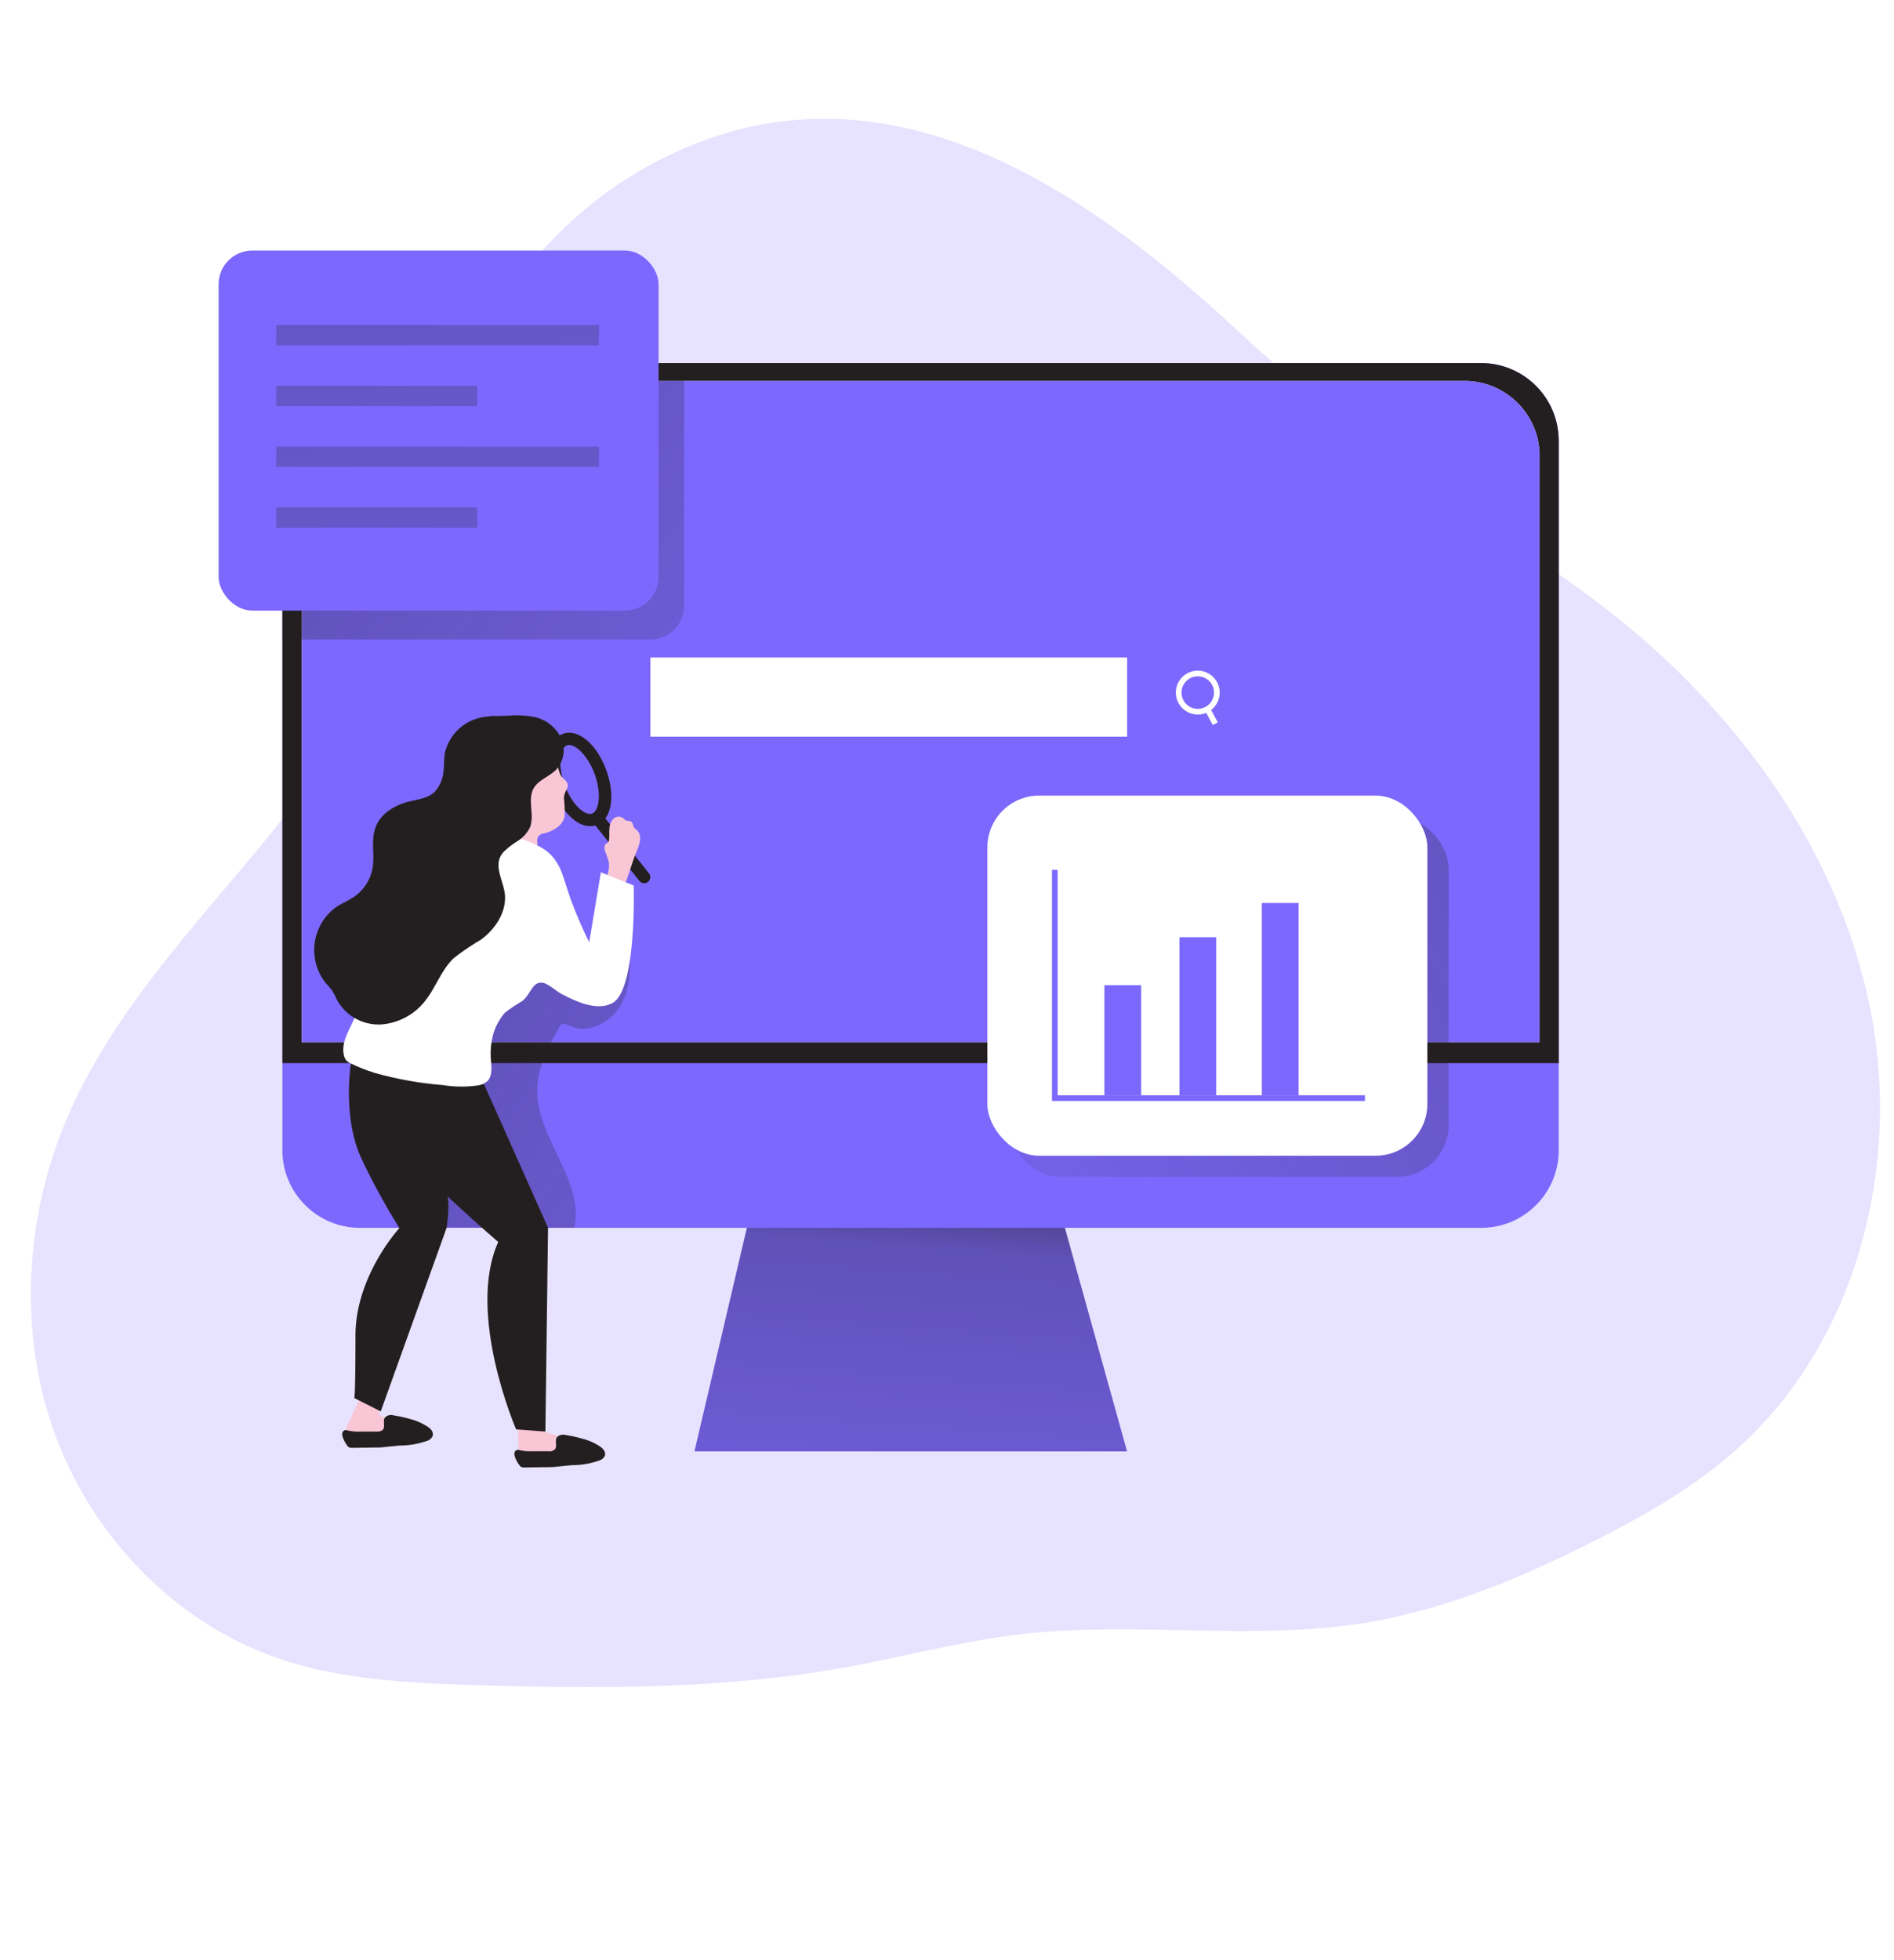 <svg xmlns="http://www.w3.org/2000/svg" viewBox="0 0 500 500" width="145" height="150" xmlns:v="https://vecta.io/nano"><style><![CDATA[.A{isolation:isolate}]]></style><defs><linearGradient id="A" gradientUnits="userSpaceOnUse"><stop offset="0" stop-color="#231f20"/><stop offset=".08" stop-color="#231f20" stop-opacity=".69"/><stop offset=".21" stop-color="#231f20" stop-opacity=".32"/><stop offset="1" stop-color="#231f20" stop-opacity="0"/></linearGradient><linearGradient id="B" x1="-427.38" y1="-38.03" x2="-415.11" y2="127.41" gradientTransform="translate(-180.38 323.75) rotate(-180) scale(1 -1)" href="#A"/><linearGradient id="C" x1="45.35" y1="58.76" x2="282.82" y2="246.14" href="#A"/><linearGradient id="D" x1="113.52" y1="35.18" x2="118.58" y2="148.29" href="#A"/><linearGradient id="E" x1="97.76" y1="58.23" x2="102.04" y2="153.58" href="#A"/><linearGradient id="F" x1="113.52" y1="67.26" x2="118.58" y2="180.36" href="#A"/><linearGradient id="G" x1="97.76" y1="90.31" x2="102.04" y2="185.65" href="#A"/><linearGradient id="H" x1="488.67" y1="163.83" x2="191.56" y2="327.57" href="#A"/><linearGradient id="I" x1="52.36" y1="227.25" x2="309.5" y2="376.93" href="#A"/><path id="J" d="M183.33 374.38h114.2l-20.21-72.64h-76.95l-17.04 72.64z"/><path id="K" d="M406.42 111.53v154.89H79.67V111.53a19.79 19.79 0 0 1 19.85-19.62h287.02c10.9-.06 19.8 8.72 19.89 19.62z"/></defs><path class="A" d="M172.12 34.63c-26.98 14.48-46.71 40.93-55.46 70.28-5.17 17.37-6.79 35.69-12.7 52.82-16.77 48.73-65.17 80.43-85.81 127.67-11.5 26.31-13.49 56.96-3.81 83.94s31.33 49.87 58.46 59.4c16.49 5.85 34.47 6.71 52 7.28 32.98 1.05 66.07 1.17 98.48-4.68 15.42-2.79 30.62-6.91 46.21-8.72 30.13-3.48 60.88 1.81 90.82-3 20.85-3.39 40.62-11.6 59.49-21.07 14.18-7.1 28.12-14.99 39.8-25.77 30.92-28.37 42.39-74.36 34.07-115.5s-34.47-77.27-67.28-103.35c-14.45-11.47-30.19-21.19-45.34-31.72a508.1 508.1 0 0 1-55.46-44.62C283.8 38.88 230 3.51 172.12 34.63z" opacity=".18" fill="#7d68fd"/><path d="M93.86 372.67l-1.92-.12c-6.28-.49-10.49 2.71-15.78 5.82-6.3 3.7-13.49 5.74-19.62 9.62-.91.58-1.93 1.66-1.38 2.59.37.61 1.23.7 1.96.72l46.47.36h281.04c10.25-.04 20.48-.74 30.64-2.08 1.65-.05 2.96-1.43 2.91-3.09-.04-1.37-1-2.53-2.34-2.83-8.71-3-17.47-5.8-26.26-8.41-22.35-6.71-47.44-3.78-70.45-3.3-24.22.52-48.49 1.12-72.7-.43-17.43-1.12-31.12 0-48.61.57-12.76.37-25.38 1.5-38.18 1.3l-45.46-.55c-6.77.04-13.59.24-20.32-.16z" fill="url(#linear-gradient)"/><use href="#J" fill="#7d68fd"/><use href="#J" fill="url(#B)"/><path d="M411.49 107.67v187.36c-.07 11.28-9.25 20.39-20.53 20.35H95.04c-11.3 0-20.47-9.16-20.49-20.46V107.67a20.49 20.49 0 0 1 20.49-20.49h295.91c11.32-.02 20.51 9.13 20.53 20.44h0v.05z" fill="#7d68fd"/><path d="M411.49,107.68v164.23H74.55V107.68c0-11.32,9.17-20.5,20.49-20.5h295.91c11.33,0,20.53,9.17,20.53,20.5h0Z" fill="#231f20"/><use href="#K" fill="#fff"/><g fill="#7d68fd"><use href="#K" class="A" opacity=".18"/><path d="M171.7 164.88h155.88c5.79 0 10.49 4.7 10.49 10.49h0c0 5.79-4.7 10.49-10.49 10.49H171.7v-20.98z"/></g><path d="M171.7 164.88h125.85v20.89H171.7z" fill="#fff"/><g fill="none" stroke="#fff" stroke-width="1.5"><circle cx="316.2" cy="174.14" r="5.04"/><path d="M320.82,182.34l-2.07-3.85" stroke-miterlimit="10"/></g><path d="M180.6 87.18v64.03c0 4.92-3.99 8.9-8.9 8.9H74.56v-52.46c.02-11.3 9.19-20.46 20.49-20.47h85.56z" fill="url(#C)"/><rect x="57.71" y="57.48" width="116.15" height="95.03" rx="8.92" fill="#7d68fd"/><path d="M72.94 77.16h85.17v5.35H72.94z" fill="url(#D)"/><path d="M72.94 93.2h53.03v5.35H72.94z" fill="url(#E)"/><path d="M72.94 109.24h85.17v5.35H72.94z" fill="url(#F)"/><path d="M72.94 125.28h53.03v5.35H72.94z" fill="url(#G)"/><rect x="266.28" y="206.88" width="116.15" height="95.03" rx="13.67" fill="url(#H)"/><rect x="260.66" y="201.32" width="116.15" height="95.03" rx="13.67" fill="#fff"/><g fill="#7d68fd"><path d="M360.33 281.9h-82.62v-60.99h1.5v59.49h81.12v1.5z"/><path d="M291.55 251.35h9.71v29.05h-9.71zm19.81-12.67h9.71v41.71h-9.71zm21.75-9.02h9.71v50.74h-9.71z"/></g><path d="M151.61,315.38c2.74-12.71-10.3-23.91-9.8-36.9.21-5.71,3-10.96,5.79-15.96.16-.39.45-.72.82-.93.57-.24,1.2.12,1.75.39,5.17,2.65,11.75-1.11,14.24-6.36s2.02-11.35,1.5-17.12c-5.61,4.52-13.2,5.73-19.94,3.18-3.28-1.27-6.39-3.46-9.91-3.45s-6.76,2.4-9.32,4.96c-8.8,8.8-13.74,20.88-16.01,33.13s-1.74,26.43-1.5,38.88l42.37.18Z" fill="url(#I)"/><path d="M136.98,373.64c-.09,1.02.26,2.04.96,2.79.37.26.8.43,1.24.51,1.18.23,2.39.31,3.6.22,2.25-.15,4.48-.48,6.69-.96l3.78-.72c.48-.02.94-.24,1.24-.61.24-.5.16-1.09-.21-1.5-.65-.75-1.49-1.3-2.43-1.59-2.27-.92-4.61-1.67-7-2.22-.4-.06-.77-.21-1.09-.45-.48-.42-.57-1.12-.9-1.66-.66-.98-1.86-1.44-3-1.15-1.09.21-2.67.94-3,2.14-.16,1.73-.11,3.48.12,5.2Z" fill="#f9c6d6"/><path d="M149.21 370.03c-.79-.21-1.62.03-2.19.61-.63.91.18 2.38-.55 3.21a2.13 2.13 0 0 1-1.66.49h-4.17c-1.12.05-2.24-.04-3.34-.27-.25-.1-.52-.14-.78-.09-.38.11-.66.43-.7.82-.04.38.02.77.16 1.12a7.73 7.73 0 0 0 1.15 2.11c.14.19.31.35.51.46.24.1.49.14.75.12l7.49-.1 5.14-.51c2.48 0 4.95-.42 7.28-1.26.61-.21 1.12-.66 1.39-1.24a1.79 1.79 0 0 0-.31-1.5 3.98 3.98 0 0 0-1.23-1.08c-1.35-.87-2.83-1.51-4.39-1.9-1.5-.43-3.02-.77-4.56-1z" fill="#231f20"/><path d="M91.18,369.03v.31c.15,3.33,4.5,3.42,6.94,3.3,2.24-.16,4.47-.48,6.67-.96l3.79-.72c.48-.03.93-.25,1.24-.61.23-.5.15-1.08-.21-1.5-.65-.75-1.49-1.3-2.44-1.59-2.04-.78-4.12-1.47-6.24-2.04-1.87-.55-.3-3.13-.09-4.5.08-.27.08-.56,0-.84-.21-.3-.53-.5-.88-.58-1.09-.38-2.23-.58-3.39-.61-.23-.03-.47.02-.67.13-.18.14-.31.33-.39.54l-3.61,7.72c-.36.6-.6,1.26-.72,1.95Z" fill="#f9c6d6"/><g fill="#231f20"><path d="M92.77 271.01s-2.7 15.2 2.88 26.59c2.92 6.13 6.19 12.08 9.79 17.84 0 0-11.6 12.55-11.6 28.37s-.3 16.49-.3 16.49l6.97 3.52 17.39-48.44s1.05-6.86 0-9.19-9.97-28.81-9.97-28.81l-15.15-6.37zm63.01-61.62c-3.6 0-7.49-3.84-9.74-9.76-2.52-6.85-1.42-13.13 2.55-14.6s8.87 2.61 11.41 9.46h0c2.53 6.86 1.5 13.15-2.53 14.61a4.82 4.82 0 0 1-1.68.28zm-5.52-21.41c-.19 0-.39.03-.57.09-1.86.69-2.52 5.31-.61 10.49s5.4 8.23 7.25 7.49 2.52-5.31.63-10.49h0c-1.72-4.59-4.77-7.58-6.7-7.58z"/><path d="M170.08 224.46c-.49 0-.96-.22-1.27-.6l-11.99-15.11c-.55-.7-.44-1.72.26-2.27h0c.69-.55 1.7-.43 2.25.25h0l11.99 15.11c.55.69.44 1.7-.25 2.25-.29.23-.64.36-1.01.35h.02z"/></g><path d="M148.87 202.06c.19 1.59.25 3.18.19 4.78a5.16 5.16 0 0 1-2.13 3 10.26 10.26 0 0 1-3.46 1.5c-1 .08-1.74.95-1.66 1.95a2.32 2.32 0 0 0 .07.38v4.09a1.78 1.78 0 0 1-.3 1.21c-.19.19-.44.33-.7.39-2.05.48-4.14-.58-4.98-2.5-.45-.9-.96-1.78-1.5-2.64-.53-1.11-.85-2.3-.94-3.52-.4-3.92.34-7.88 2.13-11.39 1.11-2.25 2.73-4.2 4.74-5.7 1.59-1.14 4.72-2.86 6.36-.88.81.99.79 2.44 1.5 3.48.55.75 1.5 1.26 1.66 2.17s-.45 1.5-.73 2.32c-.15.43-.24.89-.24 1.35zm12.01 8.26v-.24c.02-.94.36-1.84.97-2.55a2.01 2.01 0 0 1 2.53-.36c.33.22.55.57.91.73s1.14 0 1.5.45.28.78.46 1.17.7.72 1.05 1.09c1.69 1.83-.18 5.1-.85 6.95L164.6 226a4.46 4.46 0 0 1-2.88-.55 3.21 3.21 0 0 1-.84-.72c-.55-1-.67-2.18-.33-3.27.21-.82.27-1.67.18-2.52-.24-.91-.54-1.81-.9-2.68-.25-.73-.46-1.66.12-2.19.19-.18.48-.28.64-.49a1.35 1.35 0 0 0 .21-.73c.09-.9.02-1.68.06-2.53z" fill="#f9c6d6"/><path d="M127.82,277.58l16.86,37.8-.7,53.76-7.73-.57s-13.24-30.58-4.72-49.46c0,0-20.44-17.48-28-27.43-9.28-12.25-7.18-22.48-7.18-22.48l31.48,8.38Z" fill="#231f20"/><path d="M135.63,212.23c2.08.47,4.09,1.18,6,2.13,6.48,3,6.76,8.09,8.99,14.22,1.44,3.9,3.08,7.72,4.92,11.45l3.09-18.47,8.66,3.49s.85,27.28-5.5,30.94c-4.09,2.37-9.82-.39-13.49-2.29-1.35-.69-3.58-2.77-5.04-3-2.77-.37-3,2.91-5.4,4.84-1.6.93-3.14,1.96-4.6,3.1-1.37,1.6-2.39,3.46-3,5.47-.69,2.48-.9,5.06-.6,7.61.12,1.75.24,3.75-1,4.96-.71.61-1.59,1.01-2.52,1.12-3.08.44-6.21.41-9.28-.1-6.09-.48-12.11-1.56-17.99-3.22-2.12-.67-4.2-1.48-6.21-2.44-.44-.18-.84-.45-1.18-.78-.37-.43-.62-.94-.72-1.5-.79-3.72,1.89-7.16,3.24-10.72.9-2.4,1.2-4.99,2.02-7.42.9-2.71,2.58-4.5,4.08-6.89,1.21-1.89,1.89-4.12,3.1-6.07,3.24-5,6.86-9.75,10.81-14.21,2.32-2.87,4.9-5.53,7.7-7.93,3.21-2.82,7.32-4.41,11.59-4.5.78,0,1.56.07,2.32.19Z" fill="#fff"/><path d="M128.84 180.48c-5.08.28-9.47 3.64-11.08 8.47-.67 1.74-.4 3.93-.67 5.8-.12 2.12-.99 4.12-2.44 5.67-1.8 1.65-4.5 1.9-6.79 2.5-3.67.93-7.33 3.12-8.68 6.67s-.21 7.18-.81 10.73c-.49 2.96-2.1 5.61-4.5 7.42-1.65 1.21-3.61 1.98-5.32 3.13-6.19 4.66-7.43 13.45-2.78 19.65l.21.27a18.84 18.84 0 0 1 1.75 2.04c.49.84.93 1.71 1.33 2.59 2.38 4.15 6.92 6.58 11.69 6.28a16.28 16.28 0 0 0 11.83-6.66c2.62-3.49 4.06-7.87 7.24-10.85 2.22-1.73 4.55-3.32 6.98-4.74 3.79-2.7 6.74-7.03 6.52-11.68-.21-3.87-3.46-8.08-.45-11.51 1.12-1.11 2.37-2.08 3.72-2.91a8.87 8.87 0 0 0 3.21-3.42c1.5-3.24-.67-7.33 1.05-10.49 1.27-2.26 4.12-3.1 6-4.98a7.74 7.74 0 0 0 1.24-8.38 10.13 10.13 0 0 0-6.79-5.44c-2.17-.45-4.4-.6-6.61-.43l-3.78.12c-.7-.05-1.4 0-2.08.13zm-25.03 184.36c-.78-.21-1.62.02-2.19.6-.63.93.18 2.38-.55 3.22a2.26 2.26 0 0 1-1.68.48h-4.21c-1.12.05-2.24-.04-3.34-.27a1.78 1.78 0 0 0-.79-.1 1.02 1.02 0 0 0-.69.84c-.04.38.01.76.16 1.11a7.84 7.84 0 0 0 1.15 2.13 1.5 1.5 0 0 0 .51.46c.24.09.49.13.75.12l7.49-.1 5.14-.51a21.73 21.73 0 0 0 7.28-1.26 2.38 2.38 0 0 0 1.38-1.26c.13-.52.02-1.07-.3-1.5-.33-.44-.75-.8-1.23-1.06-1.35-.87-2.83-1.51-4.39-1.9a34.38 34.38 0 0 0-4.5-.99z" fill="#231f20"/></svg>